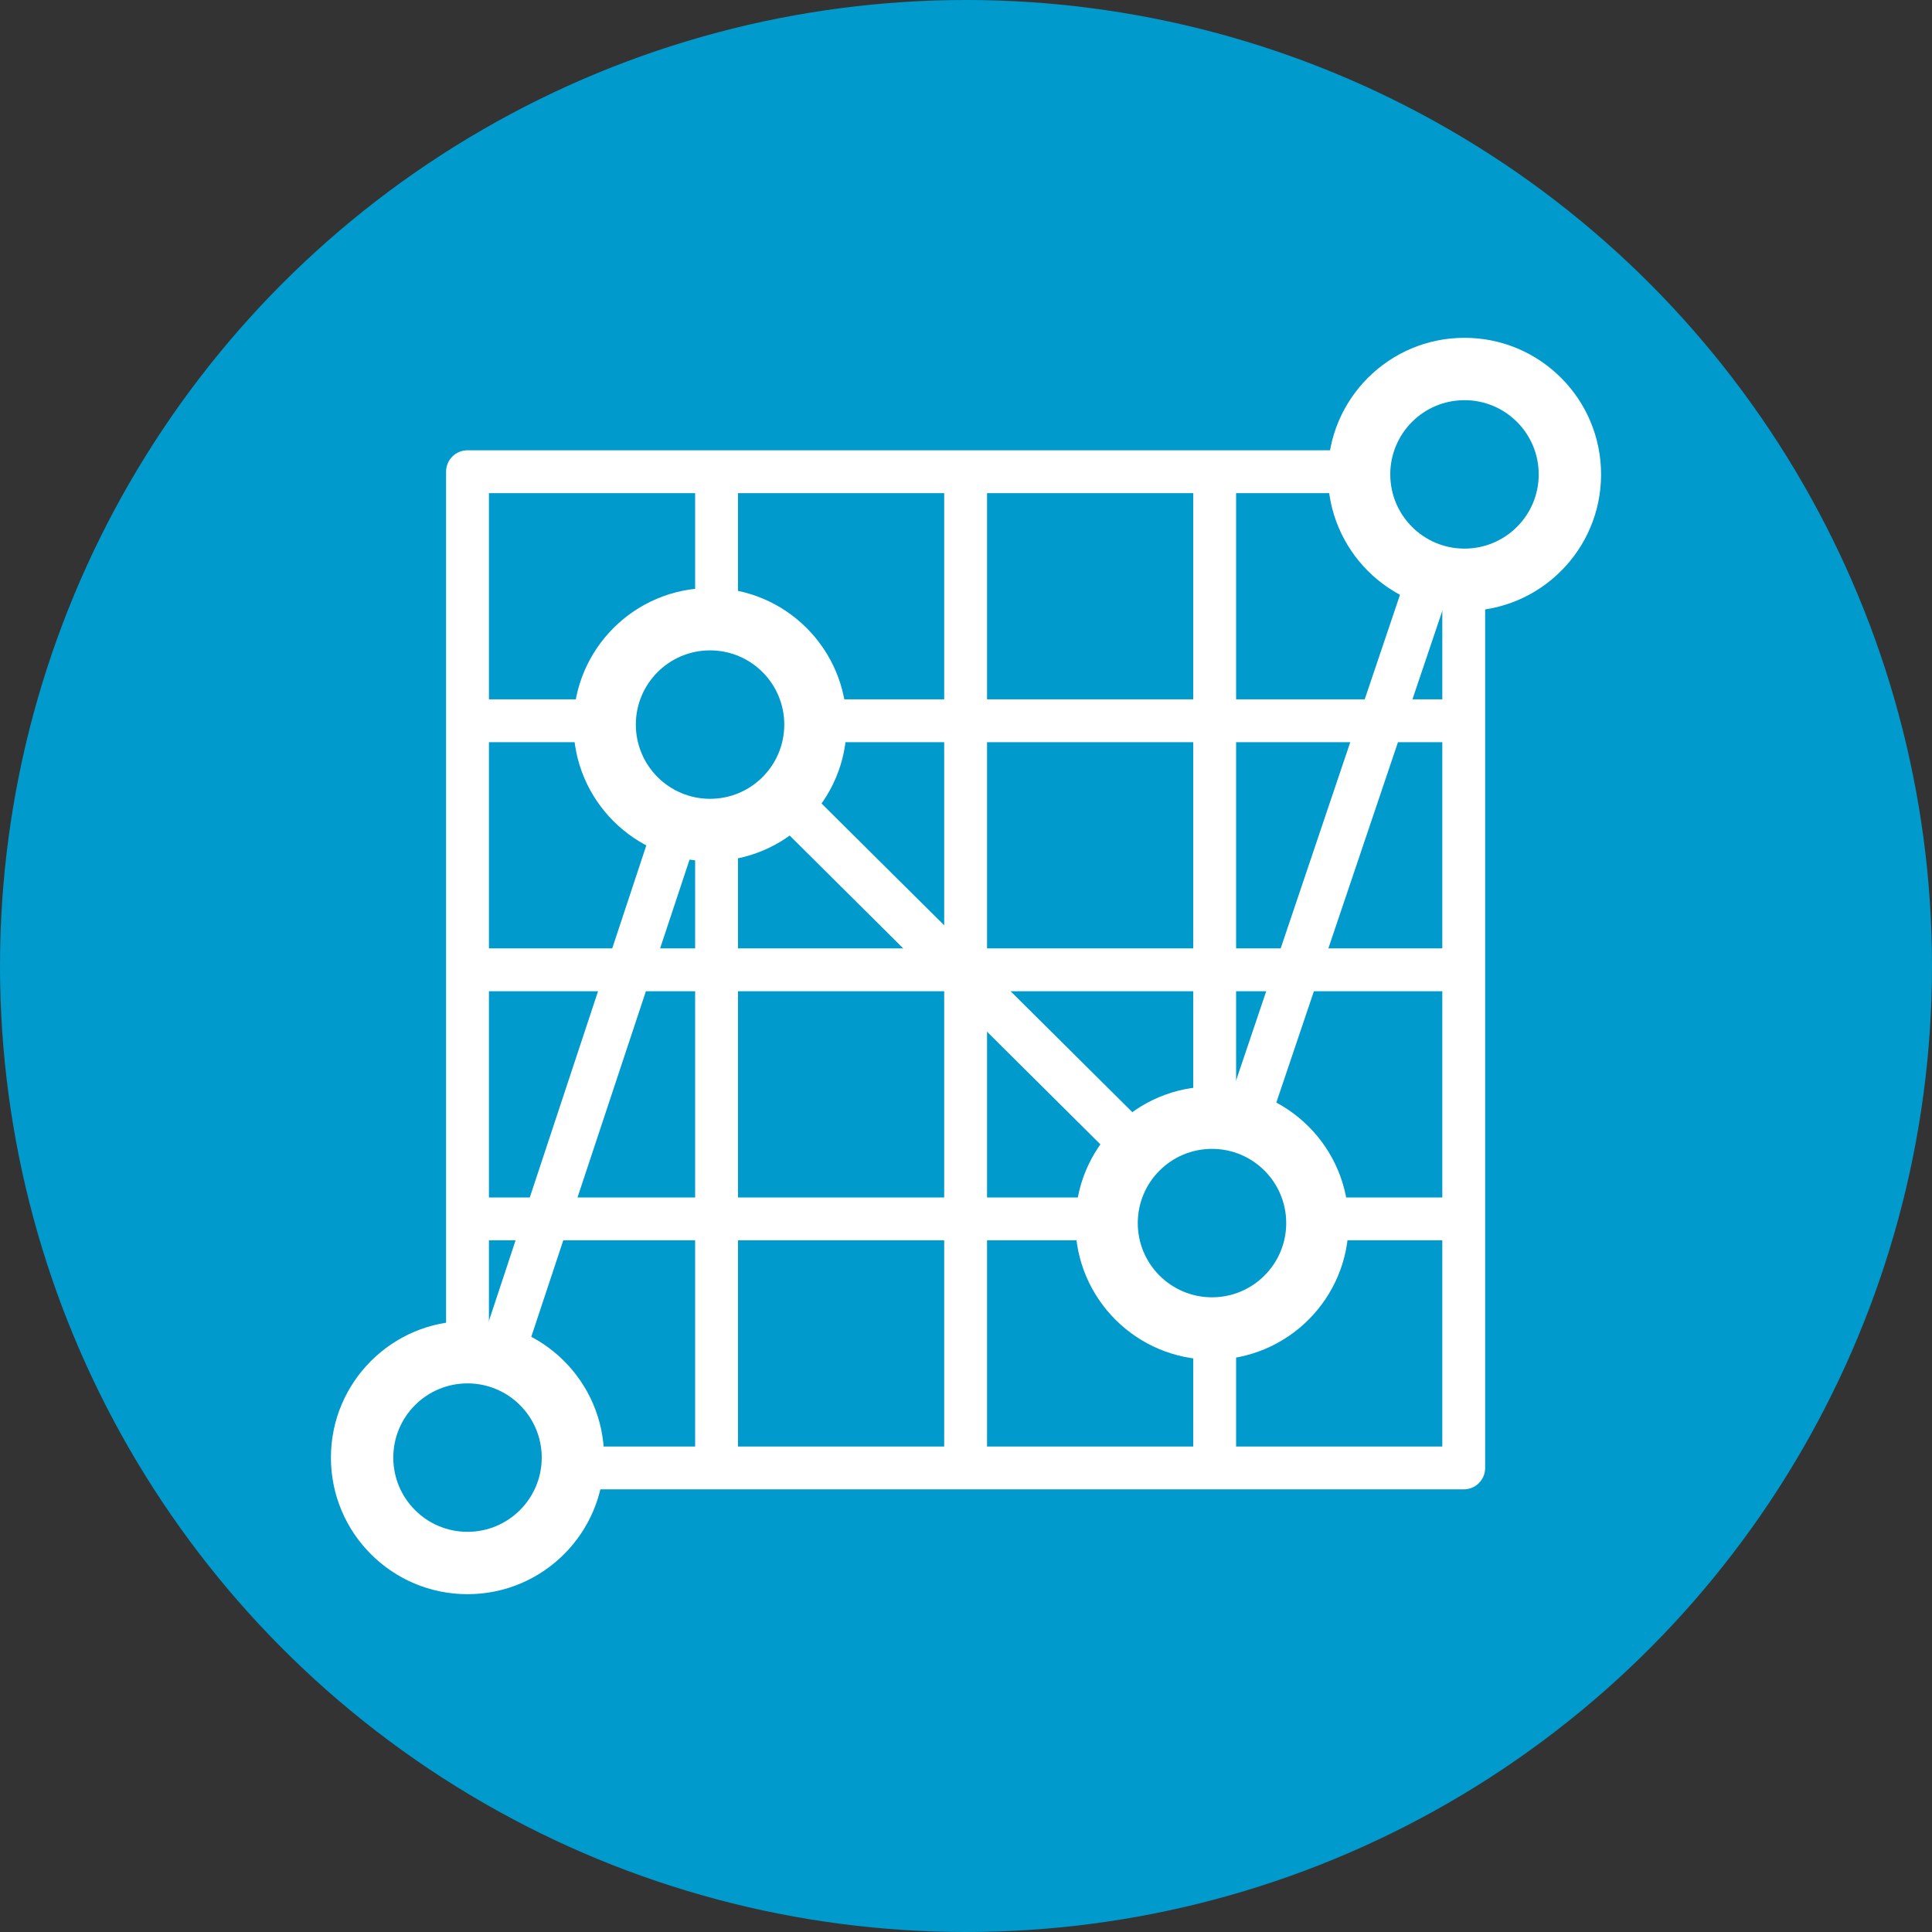 <?xml version="1.0"?>
<svg xmlns="http://www.w3.org/2000/svg" xmlns:xlink="http://www.w3.org/1999/xlink" version="1.1" id="Layer_1" x="0px" y="0px" viewBox="0 0 505 505" style="enable-background:new 0 0 505 505;" xml:space="preserve" width="512px" height="512px" class=""><rect x="0" y="0" width="505" height="505" fill="#333333" stroke="none"/><g><circle style="fill:#009ACD" cx="252.5" cy="252.5" r="252.5" data-original="#54C0EB" class="" data-old_color="#009acd"/><path style="fill:#FFFFFF;" d="M382.6,117.7H122.2c-3.1,0-5.6,2.5-5.6,5.6v260.4c0,3.1,2.5,5.6,5.6,5.6h260.4c3.1,0,5.6-2.5,5.6-5.6  V123.3C388.2,120.2,385.7,117.7,382.6,117.7z M377,182.8h-53.9v-53.9H377V182.8z M258,182.8v-53.9h53.9v53.9L258,182.8L258,182.8z   M311.9,194v53.9H258V194H311.9z M246.8,182.8h-53.9v-53.9h53.9L246.8,182.8L246.8,182.8z M246.8,194v53.9h-53.9V194H246.8z   M181.7,247.9h-53.9V194h53.9L181.7,247.9L181.7,247.9z M181.7,259.1V313h-53.9v-53.9H181.7z M192.9,259.1h53.9V313h-53.9V259.1z   M246.8,324.2v53.9h-53.9v-53.9H246.8z M258,324.2h53.9v53.9H258V324.2z M258,313v-53.9h53.9V313H258z M323.1,259.1H377V313h-53.9  V259.1z M323.1,247.9V194H377v53.9H323.1z M181.7,128.9v53.9h-53.9v-53.9H181.7z M127.8,324.2h53.9v53.9h-53.9L127.8,324.2  L127.8,324.2z M323.1,378.1v-53.9H377v53.9H323.1z" data-original="#FFFFFF" class=""/><polygon style="fill:#FFFFFF" points="127.8,382.8 116.6,379.1 183,178.5 314.2,308.8 377.2,122.1 388.4,125.9 319.3,330.6   188.3,200.4 " data-original="#324A5E" class="" data-old_color="#ffffff"/><circle style="fill:#FFFFFF" cx="382.8" cy="124" r="35.7" data-original="#FFD05B" class="" data-old_color="#ffffff"/><circle style="fill:#009ACD" cx="382.8" cy="124" r="19.4" data-original="#FF7058" class="active-path" data-old_color="#009acd"/><circle style="fill:#FFFFFF" cx="316.8" cy="319.7" r="35.7" data-original="#FFD05B" class="" data-old_color="#ffffff"/><circle style="fill:#009ACD" cx="316.8" cy="319.7" r="19.4" data-original="#FF7058" class="active-path" data-old_color="#009acd"/><circle style="fill:#FFFFFF" cx="185.6" cy="189.4" r="35.7" data-original="#FFD05B" class="" data-old_color="#ffffff"/><circle style="fill:#009ACD" cx="185.6" cy="189.4" r="19.4" data-original="#FF7058" class="active-path" data-old_color="#009acd"/><circle style="fill:#FFFFFF" cx="122.2" cy="381" r="35.7" data-original="#FFD05B" class="" data-old_color="#ffffff"/><circle style="fill:#009ACD" cx="122.2" cy="381" r="19.4" data-original="#FF7058" class="active-path" data-old_color="#009acd"/></g> </svg>
